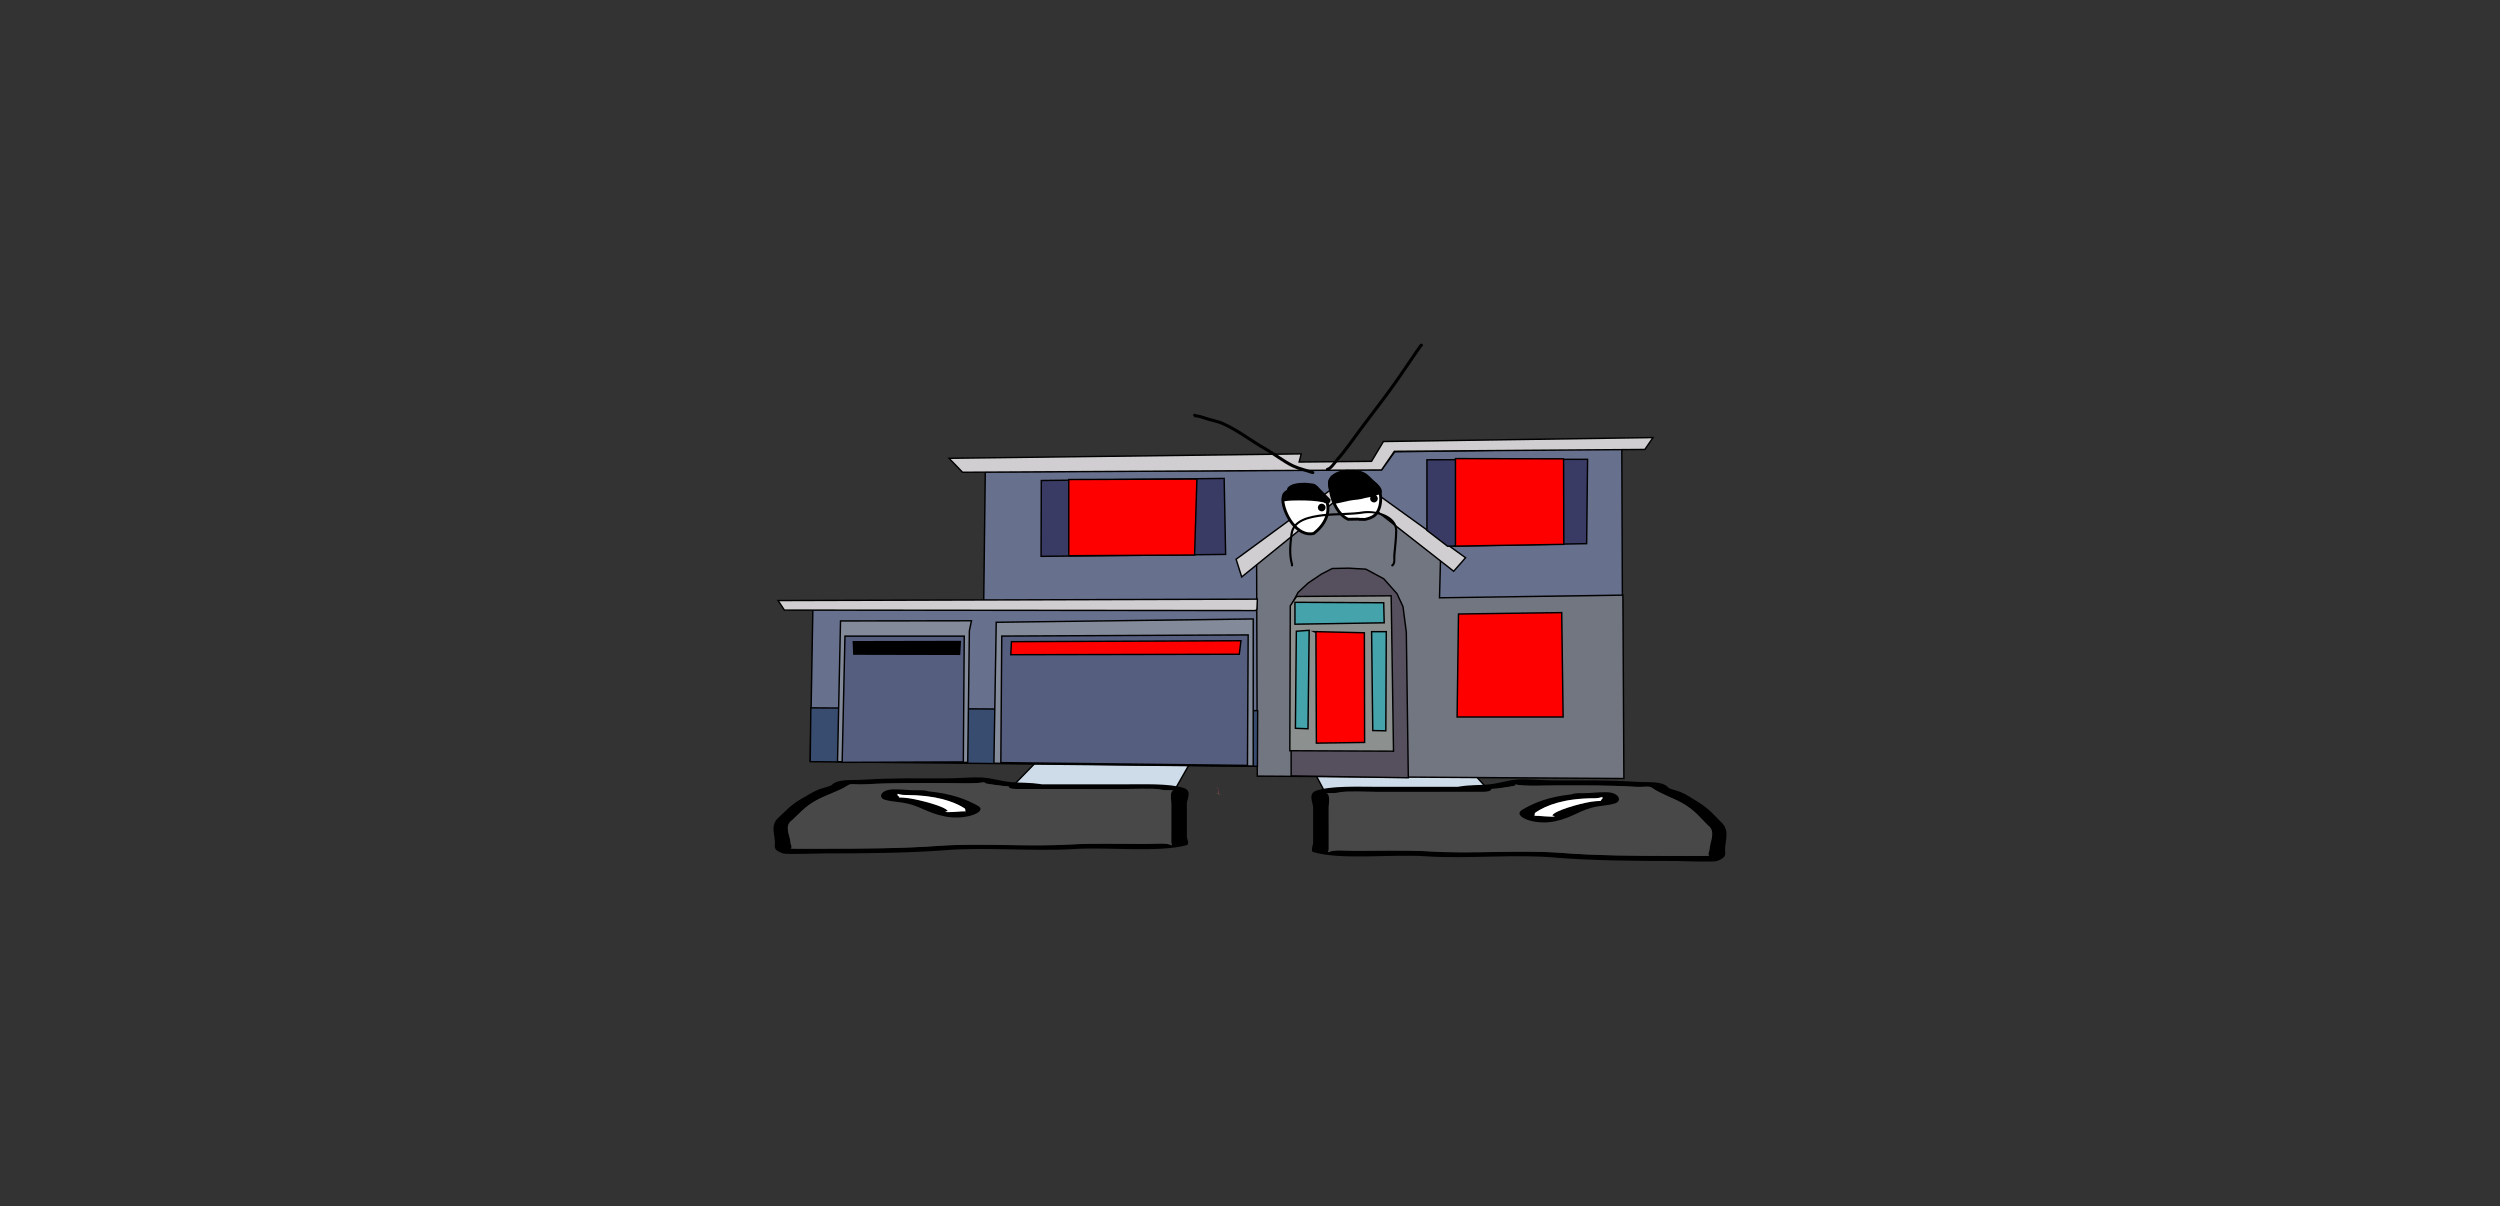 <svg version="1.1" xmlns="http://www.w3.org/2000/svg" xmlns:xlink="http://www.w3.org/1999/xlink" width="1733.093" height="836.336" viewBox="0,0,1733.093,836.336"><rect x="0" y="0" width="1733.093" height="836.336" fill="#333333" stroke="none"/><g transform="translate(546.547,238.168)"><g data-paper-data="{&quot;isPaintingLayer&quot;:true}" stroke-linejoin="miter" stroke-miterlimit="10" stroke-dasharray="" stroke-dashoffset="0" style="mix-blend-mode: normal"><path d="M-546.547,598.168v-836.336h1733.093v836.336z" fill="none" fill-rule="nonzero" stroke="#f00000" stroke-width="0" stroke-linecap="butt"/><path d="M295.792,308.036h2.067l0.258,4.04h-0.258v-3.872z" fill="#eb4a83" fill-rule="evenodd" stroke="none" stroke-width="1" stroke-linecap="butt"/><path d="M296.308,312.076h1.55h0.258l2.067,0.505z" fill="#9e8142" fill-rule="evenodd" stroke="none" stroke-width="1" stroke-linecap="butt"/><path d="M154.204,308.145l35.67,-36.661l99.666,-0.327l-20.982,36.988z" fill="#cedce9" fill-rule="nonzero" stroke="#000000" stroke-width="1" stroke-linecap="round"/><path d="M144.724,306.222c-3.442,-0.517 -11.634,-1.324 -8.044,-2.158c-1.963,0.267 -4.581,0.593 -5.975,0.681c-6.601,0.416 -15.155,0 -21.967,0c-18.686,0 -36.828,-0.221 -54.917,0.825c-8.175,0.473 -10.422,-0.987 -12.932,1.056c-5.178,3.427 -14.92,6.486 -21.177,9.937c-8.482,4.676 -11.771,9.191 -16.97,13.88c-5.884,3.862 -1.091,11.276 -1.091,15.574c0,1.151 1.65,3.199 0.074,4.045c1.567,0.043 3.081,0.082 4.045,0.082c6.407,0 12.814,0 19.221,0c25.486,0 55.097,-0.168 79.834,-2.027c29.371,-1.983 61.203,0.861 90.81,-0.919c16.213,-0.893 33.887,-0.362 50.395,-0.356c8.375,0.003 15.546,-0.953 19.221,0.825c0.966,0.467 0,-1.101 0,-1.651c0,-1.376 0,-2.751 0,-4.127c0,-7.704 0,-15.408 0,-23.112c0,-1.821 -1.588,-8.337 1.697,-9.042c-0.616,-0.011 -1.314,-0.029 -1.697,-0.037c-3.398,-0.075 -5.296,-0.018 -7.948,-0.587c-4.603,-0.987 -20.134,-0.238 -26.375,-0.238c-24.255,0 -48.509,0 -72.764,0c0,0 -5.492,0 -5.492,-1.651c0,-0.068 0.009,-0.133 0.027,-0.195c-2.625,-0.167 -5.277,-0.399 -7.975,-0.805zM230.928,305.571c14.641,0 33.354,-0.784 43.353,2.563c5.73,1.918 1.953,8.068 1.953,10.644c0,7.704 0,15.408 0,23.112c0,0.88 1.892,5.244 0,5.778c-19.105,5.396 -55.116,1.188 -78.445,2.768c-28.951,1.741 -62.291,-1.576 -90.3,0.885c-25.495,1.916 -56.21,2.125 -82.498,2.125c-3.771,0 -26.383,0.858 -28.831,0c-7.019,-2.462 -5.492,-4.515 -5.492,-7.429c0,-5.27 -3.108,-11.552 1.655,-16.618c5.329,-4.806 9.066,-9.626 17.566,-14.313c3.429,-1.89 7.132,-4.419 11.563,-6.127c2.899,-1.117 8.443,-2.025 9.135,-3.477c4.698,-3.823 13.189,-2.571 23.235,-3.213c17.884,-1.144 36.39,-0.825 54.916,-0.825c6.832,0 20.182,-0.945 25.002,-0.651c8.39,0.512 13.255,2.663 21.387,3.302c5.967,0.469 12.256,0.191 19.221,1.238c0.529,0.079 1.057,0.159 1.586,0.238c18.331,0 36.662,0 54.993,0z" data-paper-data="{&quot;index&quot;:null}" fill="#000000" fill-rule="nonzero" stroke="none" stroke-width="1" stroke-linecap="butt"/><path d="M152.775,306.948c-0.018,0.062 -0.026,0.127 -0.026,0.195c0,1.651 5.519,1.654 5.519,1.654c24.255,0 48.639,0.033 72.894,0.033c6.241,0 21.786,-0.741 26.389,0.246c2.652,0.569 4.554,0.515 7.952,0.59c0.384,0.008 1.082,0.027 1.698,0.038c-3.285,0.705 -1.681,7.237 -1.681,9.058c0,7.704 -0.011,15.454 -0.011,23.158c0,1.376 -0.009,2.758 -0.009,4.134c0,0.55 0.962,2.121 -0.004,1.653c-3.675,-1.778 -10.853,-0.819 -19.227,-0.822c-16.508,-0.006 -34.232,-0.518 -50.445,0.375c-29.607,1.78 -61.73,-1.048 -91.101,0.935c-24.737,1.859 -54.468,1.998 -79.954,1.998c-6.407,0 -12.825,-0.005 -19.232,-0.005c-0.964,0 -2.48,-0.04 -4.047,-0.083c1.576,-0.847 -0.084,-2.901 -0.084,-4.051c0,-4.298 -4.819,-11.741 1.065,-15.602c5.199,-4.689 8.5,-9.235 16.981,-13.912c6.258,-3.45 16.041,-6.534 21.219,-9.961c2.51,-2.043 4.774,-0.589 12.949,-1.062c18.088,-1.046 36.348,-0.849 55.034,-0.849c6.811,0 15.442,0.412 22.043,-0.004c1.393,-0.088 4.034,-0.414 5.997,-0.681c-3.59,0.834 4.634,1.641 8.077,2.159c2.698,0.405 5.381,0.64 8.007,0.807z" data-paper-data="{&quot;noHover&quot;:false,&quot;origItem&quot;:[&quot;Path&quot;,{&quot;applyMatrix&quot;:true,&quot;segments&quot;:[[[579.60736,595.76373],[0.95609,-0.20262],[0.00646,0.07548]],[[579.61718,596],[0,-0.08208],[0,2]],[[577.61718,598],[0,0],[-8.83333,0]],[[551.11718,598],[8.83333,0],[-2.27308,0]],[[541.51161,598.28885],[1.67648,-1.19621],[-0.96568,0.68904]],[[538.61718,599],[1.23739,-0.09027],[-0.13966,0.01019]],[[537.99901,599.04541],[0.22447,-0.0134],[1.19653,0.85421]],[[538.61718,610],[0,-2.20646],[0,9.33333]],[[538.61718,638],[0,-9.33333],[0,1.66667]],[[538.61718,643],[0,-1.66667],[0,0.66667]],[[538.61718,645],[-0.35177,0.56631],[1.33831,-2.15456]],[[545.61718,644],[-3.04994,0.00386],[6.01206,-0.00761]],[[563.97058,644.43107],[-5.90478,-1.08158],[10.78253,2.15651]],[[597.04254,645.54479],[-10.6965,-2.40266],[9.00888,2.25222]],[[626.11718,648],[-9.28168,0],[2.33333,0]],[[633.11718,648],[-2.33333,0],[0.35109,0]],[[634.59021,647.90091],[-0.5707,0.05184],[-0.57412,-1.02596]],[[634.61718,643],[0,1.39387],[0,-5.20707]],[[634.21982,624.13246],[2.14282,4.67827],[-1.8936,-5.6808]],[[628.03948,607.31672],[3.08887,5.66543],[-2.2791,-4.1802]],[[620.32688,595.27881],[1.8857,4.15235],[-0.91417,-2.47477]],[[615.61718,594],[2.9771,0.57275],[-6.58756,-1.26734]],[[595.61718,593],[6.8054,0],[-2.48058,0]],[[587.61718,593],[2.40395,0.50364],[-0.50743,-0.10631]],[[585.44122,592.1748],[0.71481,0.32365],[1.30749,1.01011]],[[582.51161,594.78885],[1.25365,-0.62682],[-0.98239,0.4912]]],&quot;closed&quot;:true}],&quot;index&quot;:null}" fill="#484848" fill-rule="nonzero" stroke="none" stroke-width="1" stroke-linecap="butt"/><path d="M75.789,313c0,0.558 1.893,1.234 0.95,1.676c2.414,0.075 4.841,0.238 6.998,0.562c8.315,1.25 25.231,5.804 26.826,8.815c0.13,0.245 -2.222,0.286 -1.823,0.503c1.325,0.723 12.123,-0.533 13.365,-0.328c0.281,0.046 0.419,0.119 0.474,0.207c-0.058,-0.274 -0.111,-0.538 -0.111,-0.704c0,-0.585 0.077,-1.215 -0.793,-1.738c-7.395,-4.61 -19.476,-8.993 -40.394,-8.993c0,0 -2.468,-0 -4.096,-0.497c-0.543,-0.093 -0.965,-0.202 -1.247,-0.329c-0.073,0.315 -0.149,0.636 -0.149,0.827zM122.468,325.382c0.375,0.338 0.264,-0.223 0.14,-0.81c-0.026,0.255 -0.396,0.579 -0.14,0.81zM131.498,320.516c6.829,4.106 -8.676,10.104 -22.76,7.342c-13.288,-2.606 -17.787,-7.844 -29.914,-9.667c-4.097,-0.616 -9.006,-0.952 -12.066,-1.976c-4.85,-1.624 -2.7,-7.168 6.575,-7.168c6.678,0 9.968,0.651 16.185,0.651h2.746c0,0 3.152,0 4.68,0.718c16.267,1.596 26.706,5.652 34.554,10.1z" data-paper-data="{&quot;index&quot;:null}" fill="#000000" fill-rule="nonzero" stroke="none" stroke-width="1" stroke-linecap="butt"/><path d="M75.734,312.118c0.283,0.128 0.705,0.237 1.248,0.329c1.627,0.497 4.107,0.494 4.107,0.494c20.918,0 33.436,4.479 40.83,9.09c0.87,0.523 0.769,1.165 0.769,1.749c0,0.166 0.043,0.435 0.101,0.708c-0.055,-0.088 -0.192,-0.161 -0.473,-0.207c-1.242,-0.205 -12.134,1.072 -13.459,0.35c-0.398,-0.217 1.692,-0.403 1.563,-0.648c-1.595,-3.011 -18.592,-7.542 -26.907,-8.792c-2.157,-0.324 -4.598,-0.481 -7.012,-0.555c0.944,-0.442 -0.927,-1.128 -0.927,-1.686c0,-0.191 0.089,-0.517 0.162,-0.832z" data-paper-data="{&quot;noHover&quot;:false,&quot;origItem&quot;:[&quot;Path&quot;,{&quot;applyMatrix&quot;:true,&quot;segments&quot;:[[[607.563,601.99816],[0.02649,0.38155],[-0.10299,0.15484]],[[607.10872,602.39727],[0.1976,-0.11227],[-0.59254,0.60273]],[[605.61718,603],[0,0],[-7.618,0]],[[590.90604,613.89443],[2.69308,-5.58508],[-0.31682,0.63364]],[[590.61718,616],[0,-0.70843],[0,0.20156]],[[590.57685,616.85325],[0.02106,-0.33136],[0.02013,-0.10671]],[[590.74964,616.60263],[-0.10238,0.05628],[0.45234,-0.24865]],[[595.61718,617],[-0.48256,0.87548],[0.14503,-0.26312]],[[594.95308,616.3906],[-0.04725,0.29671],[0.58086,-3.64773]],[[604.72276,605.71115],[-3.02833,1.51416],[0.78545,-0.39273]],[[607.27135,605.03032],[-0.87898,0.0905],[-0.34365,-0.53523]],[[607.61718,603],[0,0.6759],[0,-0.23192]]],&quot;closed&quot;:true}],&quot;index&quot;:null}" fill="#ffffff" fill-rule="nonzero" stroke="none" stroke-width="1" stroke-linecap="butt"/><path d="M371.442,310.047l-20.982,-39.728l99.666,0.352l35.67,39.376z" data-paper-data="{&quot;index&quot;:null}" fill="#cedce9" fill-rule="nonzero" stroke="#000000" stroke-width="1" stroke-linecap="round"/><path d="M495.276,307.982c-2.697,0.435 -5.349,0.685 -7.975,0.864c0.018,0.067 0.027,0.137 0.027,0.209c0,1.773 -5.492,1.773 -5.492,1.773c-24.255,0 -48.51,0 -72.764,0c-6.241,0 -21.772,-0.804 -26.375,0.256c-2.652,0.611 -4.55,0.55 -7.948,0.63c-0.384,0.009 -1.081,0.028 -1.697,0.04c3.285,0.757 1.697,7.756 1.697,9.712c0,8.275 0,16.549 0,24.824c0,1.478 0,2.955 0,4.433c0,0.591 -0.966,2.275 0,1.773c3.675,-1.91 10.846,-0.883 19.221,-0.887c16.508,-0.007 34.182,-0.577 50.395,0.382c29.607,1.912 61.439,-1.143 90.81,0.987c24.737,1.997 54.348,2.177 79.834,2.177c6.407,0 12.814,0 19.221,0c0.964,0 2.478,-0.042 4.045,-0.088c-1.576,-0.91 0.074,-3.109 0.074,-4.345c0,-4.616 4.793,-12.58 -1.091,-16.727c-5.199,-5.036 -8.489,-9.885 -16.97,-14.908c-6.258,-3.706 -16,-6.991 -21.177,-10.672c-2.51,-2.194 -4.757,-0.626 -12.932,-1.134c-18.088,-1.124 -36.23,-0.887 -54.917,-0.887c-6.811,0 -15.366,0.447 -21.967,0c-1.393,-0.094 -4.012,-0.445 -5.975,-0.732c3.59,0.896 -4.602,1.762 -8.044,2.318zM409.072,307.283c18.331,0 36.662,0 54.993,0c0.529,-0.085 1.057,-0.171 1.586,-0.256c6.965,-1.124 13.254,-0.826 19.221,-1.33c8.132,-0.686 12.996,-2.996 21.387,-3.546c4.82,-0.316 18.17,0.699 25.002,0.699c18.527,0 37.033,-0.342 54.916,0.887c10.046,0.69 18.537,-0.655 23.235,3.451c0.693,1.56 6.236,2.535 9.135,3.735c4.431,1.834 8.134,4.55 11.563,6.58c8.5,5.034 12.237,10.211 17.566,15.373c4.762,5.441 1.655,12.188 1.655,17.849c0,3.129 1.528,5.335 -5.492,7.979c-2.448,0.922 -25.061,0 -28.831,0c-26.287,0 -57.002,-0.225 -82.498,-2.283c-28.009,-2.643 -61.349,0.919 -90.3,-0.95c-23.33,-1.697 -59.34,2.823 -78.445,-2.973c-1.892,-0.574 0,-5.261 0,-6.206c0,-8.275 0,-16.549 0,-24.824c0,-2.766 -3.777,-9.372 1.953,-11.432c9.999,-3.595 28.712,-2.753 43.353,-2.753z" data-paper-data="{&quot;index&quot;:null}" fill="#000000" fill-rule="nonzero" stroke="none" stroke-width="1" stroke-linecap="butt"/><path d="M487.225,308.761c2.625,-0.18 5.309,-0.431 8.007,-0.867c3.442,-0.556 11.667,-1.423 8.077,-2.319c1.963,0.287 4.603,0.637 5.997,0.732c6.601,0.447 15.232,0.004 22.043,0.004c18.686,0 36.946,-0.212 55.034,0.911c8.175,0.508 10.439,-1.054 12.949,1.14c5.178,3.681 14.961,6.993 21.219,10.699c8.481,5.023 11.782,9.905 16.981,14.942c5.884,4.148 1.065,12.142 1.065,16.758c0,1.236 -1.661,3.442 -0.084,4.351c-1.567,0.046 -3.083,0.089 -4.047,0.089c-6.407,0 -12.825,0.006 -19.232,0.006c-25.486,0 -55.217,-0.149 -79.954,-2.146c-29.371,-2.13 -61.494,0.907 -91.101,-1.005c-16.213,-0.959 -33.937,-0.409 -50.445,-0.402c-8.374,0.003 -15.552,-1.027 -19.227,0.883c-0.966,0.502 -0.004,-1.185 -0.004,-1.776c0,-1.478 -0.009,-2.962 -0.009,-4.44c0,-8.275 -0.011,-16.598 -0.011,-24.873c0,-1.956 1.605,-8.972 -1.681,-9.729c0.616,-0.012 1.314,-0.032 1.698,-0.041c3.398,-0.08 5.3,-0.023 7.952,-0.633c4.603,-1.061 20.148,-0.264 26.389,-0.264c24.255,0 48.639,-0.035 72.894,-0.035c0,0 5.519,-0.003 5.519,-1.776c0,-0.073 -0.009,-0.143 -0.026,-0.21z" data-paper-data="{&quot;noHover&quot;:false,&quot;origItem&quot;:[&quot;Path&quot;,{&quot;applyMatrix&quot;:true,&quot;segments&quot;:[[[579.60736,595.76373],[0.95609,-0.20262],[0.00646,0.07548]],[[579.61718,596],[0,-0.08208],[0,2]],[[577.61718,598],[0,0],[-8.83333,0]],[[551.11718,598],[8.83333,0],[-2.27308,0]],[[541.51161,598.28885],[1.67648,-1.19621],[-0.96568,0.68904]],[[538.61718,599],[1.23739,-0.09027],[-0.13966,0.01019]],[[537.99901,599.04541],[0.22447,-0.0134],[1.19653,0.85421]],[[538.61718,610],[0,-2.20646],[0,9.33333]],[[538.61718,638],[0,-9.33333],[0,1.66667]],[[538.61718,643],[0,-1.66667],[0,0.66667]],[[538.61718,645],[-0.35177,0.56631],[1.33831,-2.15456]],[[545.61718,644],[-3.04994,0.00386],[6.01206,-0.00761]],[[563.97058,644.43107],[-5.90478,-1.08158],[10.78253,2.15651]],[[597.04254,645.54479],[-10.6965,-2.40266],[9.00888,2.25222]],[[626.11718,648],[-9.28168,0],[2.33333,0]],[[633.11718,648],[-2.33333,0],[0.35109,0]],[[634.59021,647.90091],[-0.5707,0.05184],[-0.57412,-1.02596]],[[634.61718,643],[0,1.39387],[0,-5.20707]],[[634.21982,624.13246],[2.14282,4.67827],[-1.8936,-5.6808]],[[628.03948,607.31672],[3.08887,5.66543],[-2.2791,-4.1802]],[[620.32688,595.27881],[1.8857,4.15235],[-0.91417,-2.47477]],[[615.61718,594],[2.9771,0.57275],[-6.58756,-1.26734]],[[595.61718,593],[6.8054,0],[-2.48058,0]],[[587.61718,593],[2.40395,0.50364],[-0.50743,-0.10631]],[[585.44122,592.1748],[0.71481,0.32365],[1.30749,1.01011]],[[582.51161,594.78885],[1.25365,-0.62682],[-0.98239,0.4912]]],&quot;closed&quot;:true}],&quot;index&quot;:null}" fill="#484848" fill-rule="nonzero" stroke="none" stroke-width="1" stroke-linecap="butt"/><path d="M564.211,315.262c0,-0.206 -0.076,-0.55 -0.149,-0.888c-0.283,0.137 -0.705,0.254 -1.247,0.354c-1.627,0.534 -4.096,0.534 -4.096,0.534c-20.918,0 -32.999,4.707 -40.394,9.659c-0.87,0.562 -0.793,1.239 -0.793,1.867c0,0.179 -0.053,0.463 -0.111,0.756c0.055,-0.095 0.193,-0.172 0.474,-0.222c1.242,-0.22 12.04,1.128 13.365,0.352c0.398,-0.233 -1.953,-0.277 -1.823,-0.54c1.595,-3.234 18.511,-8.126 26.826,-9.468c2.157,-0.348 4.584,-0.523 6.998,-0.604c-0.944,-0.474 0.95,-1.201 0.95,-1.8zM517.392,327.69c-0.125,0.63 -0.235,1.233 0.14,0.87c0.256,-0.248 -0.114,-0.596 -0.14,-0.87zM508.502,323.334c7.849,-4.777 18.287,-9.133 34.554,-10.848c1.528,-0.771 4.68,-0.771 4.68,-0.771h2.746c6.217,0 9.507,-0.699 16.185,-0.699c9.275,0 11.424,5.954 6.575,7.698c-3.06,1.1 -7.969,1.461 -12.066,2.123c-12.127,1.958 -16.626,7.583 -29.914,10.383c-14.083,2.967 -29.588,-3.476 -22.76,-7.885z" data-paper-data="{&quot;index&quot;:null}" fill="#000000" fill-rule="nonzero" stroke="none" stroke-width="1" stroke-linecap="butt"/><path d="M564.266,314.314c0.073,0.338 0.162,0.688 0.162,0.893c0,0.599 -1.871,1.336 -0.927,1.811c-2.414,0.08 -4.855,0.248 -7.012,0.596c-8.315,1.342 -25.313,6.209 -26.907,9.443c-0.13,0.263 1.961,0.463 1.563,0.696c-1.325,0.776 -12.217,-0.596 -13.459,-0.376c-0.281,0.05 -0.418,0.128 -0.473,0.223c0.058,-0.294 0.101,-0.582 0.101,-0.761c0,-0.628 -0.101,-1.317 0.769,-1.879c7.395,-4.952 19.913,-9.763 40.83,-9.763c0,0 2.48,0.004 4.107,-0.531c0.543,-0.1 0.965,-0.217 1.248,-0.354z" data-paper-data="{&quot;noHover&quot;:false,&quot;origItem&quot;:[&quot;Path&quot;,{&quot;applyMatrix&quot;:true,&quot;segments&quot;:[[[607.563,601.99816],[0.02649,0.38155],[-0.10299,0.15484]],[[607.10872,602.39727],[0.1976,-0.11227],[-0.59254,0.60273]],[[605.61718,603],[0,0],[-7.618,0]],[[590.90604,613.89443],[2.69308,-5.58508],[-0.31682,0.63364]],[[590.61718,616],[0,-0.70843],[0,0.20156]],[[590.57685,616.85325],[0.02106,-0.33136],[0.02013,-0.10671]],[[590.74964,616.60263],[-0.10238,0.05628],[0.45234,-0.24865]],[[595.61718,617],[-0.48256,0.87548],[0.14503,-0.26312]],[[594.95308,616.3906],[-0.04725,0.29671],[0.58086,-3.64773]],[[604.72276,605.71115],[-3.02833,1.51416],[0.78545,-0.39273]],[[607.27135,605.03032],[-0.87898,0.0905],[-0.34365,-0.53523]],[[607.61718,603],[0,0.6759],[0,-0.23192]]],&quot;closed&quot;:true}],&quot;index&quot;:null}" fill="#ffffff" fill-rule="nonzero" stroke="none" stroke-width="1" stroke-linecap="butt"/><path d="M291.471,218.3h1.55h0.258l2.067,0.775z" fill="#9e8142" fill-rule="evenodd" stroke="none" stroke-width="1" stroke-linecap="butt"/><path d="M377.282,244.307c0.354,0.334 0.354,0.703 0,1.106c-0.312,-0.362 -0.312,-0.73 0,-1.106z" fill="#fefffe" fill-rule="evenodd" stroke="none" stroke-width="1" stroke-linecap="butt"/><path d="M15.11,289.33l1.841,-104.982l118.385,-0.23l1.15,-95.26l274.85,-1.381l8.974,-12.425l149.835,-2.301l7.593,-0.734l0.92,228.533l-253.148,-0.92l1.841,-7.593z" fill="#67708d" fill-rule="nonzero" stroke="#000000" stroke-width="1" stroke-linecap="round"/><path d="M325.05,299.86l-0.46,-147.032l63.967,-52.002l63.507,49.011l-0.69,26.404l127.128,-1.841l0.69,127.128z" fill="#727681" fill-rule="nonzero" stroke="#000000" stroke-width="1" stroke-linecap="round"/><path d="M348.52,299.687v-118.212l4.832,-8.974l6.903,-6.443l9.204,-6.213l7.593,-3.912l11.505,-0.23l11.735,0.69l12.425,6.673l9.204,10.354l4.142,8.974l2.301,17.717l1.381,100.897z" fill="#56505e" fill-rule="nonzero" stroke="#000000" stroke-width="1" stroke-linecap="round"/><path d="M417.867,174.863l1.615,107.718l-71.879,-0.323l0.323,-100.468l4.361,-6.461z" fill="#8c908f" fill-rule="nonzero" stroke="#000000" stroke-width="1" stroke-linecap="round"/><path d="M413.021,193.581l-61.864,0.969v-15.183l61.541,0.323z" fill="#45a3ac" fill-rule="nonzero" stroke="#000000" stroke-width="1" stroke-linecap="round"/><path d="M414.152,268.448l-9.045,-0.162l-0.808,-68.567h10.176z" fill="#45a3ac" fill-rule="nonzero" stroke="#000000" stroke-width="1" stroke-linecap="round"/><path d="M360.202,267.034l-8.722,-0.323l0.646,-67.275l8.884,-0.646z" fill="#45a3ac" fill-rule="nonzero" stroke="#000000" stroke-width="1" stroke-linecap="round"/><path d="M364.402,199.678l34.889,0.808l0.162,76.038l-33.436,0.485l-0.323,-76.724z" fill="#ff0000" fill-rule="nonzero" stroke="#000000" stroke-width="1" stroke-linecap="round"/><path d="M324.822,183.97l-0.808,1.131l-326.805,-0.323l-4.361,-6.623l332.263,-0.969z" fill="#d0ced0" fill-rule="nonzero" stroke="#000000" stroke-width="1" stroke-linecap="round"/><path d="M388.867,101.229l-74.624,60.572l-3.877,-12.276l79.47,-58.31l79.591,57.261l-8.238,9.368z" fill="#d0ced0" fill-rule="nonzero" stroke="#000000" stroke-width="1" stroke-linecap="round"/><path d="M442.655,129.496v-48.942l111.367,-0.323l-0.646,58.472l-96.43,1.777z" fill="#393b64" fill-rule="nonzero" stroke="#000000" stroke-width="1" stroke-linecap="round"/><path d="M462.437,140.48v-60.733l74.948,0.162l0.162,59.28l-76.078,1.252" fill="#ff0000" fill-rule="nonzero" stroke="#000000" stroke-width="1" stroke-linecap="round"/><path d="M411.193,87.621l-290.462,1.615l-9.368,-9.691l244.145,-3.069l-1.454,5.653l50.194,-0.485l8.238,-13.73l186.884,-2.746l-5.653,8.238l-173.639,1.292z" fill="#d0ced0" fill-rule="nonzero" stroke="#000000" stroke-width="1" stroke-linecap="round"/><path d="M464.536,187.483l71.555,-0.969l0.969,72.363h-73.494z" fill="#ff0000" fill-rule="nonzero" stroke="#000000" stroke-width="1" stroke-linecap="round"/><path d="M15.543,252.537l309.764,1.938l-0.162,38.604l-310.006,-3.231z" fill="#374c6f" fill-rule="nonzero" stroke="#000000" stroke-width="1" stroke-linecap="round"/><path d="M126.914,192.167l-1.454,6.946l-1.131,91.262l-90.292,-0.485l2.1,-97.601z" fill="#838a99" fill-rule="nonzero" stroke="#000000" stroke-width="1" stroke-linecap="round"/><path d="M39.206,202.828h82.701l-0.646,87.183l-83.993,0.323z" fill="#555e7f" fill-rule="nonzero" stroke="#000000" stroke-width="1" stroke-linecap="round"/><path d="M45.021,206.705l74.14,-0.162l-0.485,8.884l-73.332,-0.162z" fill="#000000" fill-rule="nonzero" stroke="#000000" stroke-width="1" stroke-linecap="round"/><path d="M322.238,190.916v101.963l-179.777,-1.938l1.615,-97.722z" fill="#838a99" fill-rule="nonzero" stroke="#000000" stroke-width="1" stroke-linecap="round"/><path d="M147.266,290.496l0.646,-87.708l170.812,-0.808l-0.485,90.454z" fill="#555e7f" fill-rule="nonzero" stroke="#000000" stroke-width="1" stroke-linecap="round"/><path d="M154.616,206.664l159.102,-0.646l-1.131,9.368l-158.415,0.323z" fill="#ff0000" fill-rule="nonzero" stroke="#000000" stroke-width="1" stroke-linecap="round"/><path d="M303.097,146.173l-127.928,1.346l0.162,-52.576l126.757,-1.454z" fill="#393b64" fill-rule="nonzero" stroke="#000000" stroke-width="1" stroke-linecap="round"/><path d="M194.351,147.075v-52.819l88.839,-0.323l-1.615,52.657z" fill="#ff0000" fill-rule="nonzero" stroke="#000000" stroke-width="1" stroke-linecap="round"/><path d="M376.279,94.292c0.769,0.765 1.536,-0.007 1.536,-0.007c5.309,-5.348 14.134,-7.566 21.027,-3.959c3.046,1.594 5.081,4.554 7.664,6.652c5.664,4.323 5.206,17.036 0.312,21.767c-1.882,1.819 -4.559,2.576 -7.124,3.182c-1.598,-0.169 -3.321,0.128 -4.925,-0.224c-2.227,0.097 -4.531,0.048 -6.79,0.11c-6.768,-3.122 -10.907,-11.876 -12.056,-19.16c-0.471,-3.125 -1.681,-6.629 0.027,-8.951c0.032,0.187 0.128,0.389 0.329,0.59z" data-paper-data="{&quot;noHover&quot;:false,&quot;origItem&quot;:[&quot;Path&quot;,{&quot;applyMatrix&quot;:true,&quot;segments&quot;:[[[521.95838,341.96483],[-0.01667,0.21389],[-2.51251,2.06985]],[[519.4768,351.72196],[0.34861,-3.5517],[-0.75818,8.29192]],[[527.33632,375.91087],[-6.54613,-5.29068],[2.49065,0.55761]],[[534.76312,377.65449],[-2.46476,-0.51055],[1.65872,0.82936]],[[540.0653,379.26158],[-1.70264,-0.62682],[2.97607,0.04647]],[[548.70522,377.76236],[-2.56331,1.47041],[6.66685,-3.82437]],[[554.34307,353.96499],[5.00498,6.29984],[-2.24748,-3.01103]],[[547.83272,344.6127],[2.89338,2.58736],[-6.5483,-5.85572]],[[523.83701,343.12089],[7.2924,-4.38522],[0,0]],[[522.15667,342.70081],[0.63012,1.05021],[-0.1653,-0.2755]]],&quot;closed&quot;:true}]}" fill="#ffffff" fill-rule="nonzero" stroke="#000000" stroke-width="2" stroke-linecap="butt"/><path d="M344.445,105.497c0,0 -0.652,0.859 0.212,1.514c0.864,0.655 1.366,-0.298 1.366,-0.298c2.033,-2.684 4.368,-6.387 7.297,-8.13c1.362,-0.81 2.456,-0.129 3.958,-0.227c4.653,-0.305 9.027,1.718 12.114,5.278c0.922,1.222 2.284,2.165 2.954,3.545c4.588,9.449 -0.766,18.972 -8.188,24.458c-11.473,2.775 -21.137,-13.736 -21.427,-23.537c0.245,-1.13 0.313,-3.127 1.109,-4.055c0.945,-1.103 2.249,-1.752 3.478,-2.435c-1.04,1.342 -1.981,2.708 -2.874,3.885z" data-paper-data="{&quot;noHover&quot;:false,&quot;origItem&quot;:[&quot;Path&quot;,{&quot;applyMatrix&quot;:true,&quot;segments&quot;:[[[488.3096,342.53923],[-1.51011,1.18134],[-1.53391,0.40687]],[[483.9403,344.40615],[1.33969,-0.94584],[-1.12739,0.79595]],[[481.61976,348.52197],[0.58067,-1.16933],[-2.39539,10.80972]],[[498.48043,380.05978],[-13.32827,-0.13636],[9.64373,-3.9519]],[[514.1197,355.67768],[2.40851,11.61483],[-0.35185,-1.69676]],[[511.87957,351.00633],[0.67137,1.5927],[-2.39344,-4.75186]],[[500.14885,341.91879],[5.17877,0.9542],[-1.67168,-0.30801]],[[495.77608,341.07281],[1.715,-0.51012],[-3.68906,1.09729]],[[485.59672,347.92601],[2.96891,-2.37555],[0,0]],[[483.87527,347.73474],[0.76509,0.95636],[-0.76509,-0.95636]],[[484.06654,346.01329],[0,0],[1.30299,-1.04221]]],&quot;closed&quot;:true}]}" fill="#ffffff" fill-rule="nonzero" stroke="#000000" stroke-width="2" stroke-linecap="butt"/><path d="M367.144,114.316c-0.36,-1.423 0.502,-2.867 1.925,-3.227c1.423,-0.36 2.867,0.502 3.227,1.925c0.36,1.423 -0.502,2.867 -1.925,3.227c-1.423,0.36 -2.867,-0.502 -3.227,-1.925z" fill="#000000" fill-rule="nonzero" stroke="none" stroke-width="0.5" stroke-linecap="butt"/><path d="M377.887,110.777c-0.061,-0.09 -0.107,-0.207 -0.126,-0.358c-0.053,-0.424 0.166,-0.637 0.364,-0.741c0.041,-1.61 -1.034,-3.084 -1.796,-4.61c-0.768,-2.045 -1.752,-3.96 -2.041,-6.159c-0.954,-7.263 5.096,-10.363 11.378,-11.262c4.522,-0.376 9.655,0.439 13.852,2.229c1.393,0.594 1.882,1.86 3,2.789c1.355,1.126 2.78,2.09 4.151,3.185c1.935,1.615 5.913,4.856 4.437,7.912c-0.396,0.821 -2.186,0.988 -2.897,1.223c-0.275,0.091 -0.547,0.179 -0.817,0.265c0.54,0.352 0.955,0.9 1.125,1.575c0.36,1.423 -0.502,2.867 -1.925,3.227c-1.423,0.36 -2.867,-0.502 -3.227,-1.925h0c-0.159,-0.63 -0.079,-1.264 0.184,-1.807c-1.228,0.292 -2.478,0.541 -3.823,0.763c-3.459,1.163 -7.103,1.137 -10.662,1.796c-3.214,0.595 -6.415,1.579 -9.64,2.075c-0.06,0.216 -0.136,0.435 -0.23,0.659l-1.439,-0.395c0,0 0,-0.235 0.132,-0.442z" fill="#000000" fill-rule="nonzero" stroke="none" stroke-width="0.5" stroke-linecap="butt"/><path d="M281.352,48.675c0.558,-0.141 0.892,0.093 1.082,0.341c2.916,0.197 5.791,1.432 8.579,2.266c3.376,1.009 7.169,1.7 10.392,3.116c10.286,4.519 19.794,12.017 29.581,17.563c6.448,3.654 12.634,8.69 19.274,11.869c4.121,1.972 9.26,3.065 13.606,4.604c0,0 1.01,0.358 0.652,1.368c-0.358,1.01 -1.368,0.652 -1.368,0.652c-4.414,-1.564 -9.605,-2.683 -13.797,-4.682c-6.697,-3.195 -12.927,-8.264 -19.423,-11.946c-9.72,-5.509 -19.173,-12.978 -29.386,-17.466c-3.139,-1.379 -6.854,-2.041 -10.144,-3.024c-2.775,-0.83 -5.782,-2.236 -8.694,-2.203l-1.129,-1.155c0,0 -0.263,-1.039 0.776,-1.302z" fill="#000000" fill-rule="nonzero" stroke="none" stroke-width="0.5" stroke-linecap="butt"/><path d="M439.621,0.411c0.722,0.792 -0.07,1.514 -0.07,1.514l-0.598,0.507c-4.839,7.078 -9.678,14.155 -14.516,21.233c-8.284,12.114 -17.507,23.672 -26.269,35.446c-5.544,7.45 -10.808,15.254 -16.986,22.189c-2.02,2.267 -4.337,6.139 -7.28,6.99c0,0 -1.039,0.263 -1.302,-0.776c-0.263,-1.039 0.776,-1.302 0.776,-1.302c2.152,-0.404 4.737,-4.69 6.205,-6.338c6.136,-6.887 11.361,-14.643 16.867,-22.042c8.744,-11.751 17.954,-23.285 26.219,-35.377c4.839,-7.078 9.678,-14.155 14.516,-21.233l0.923,-0.881c0,0 0.792,-0.722 1.514,0.07z" fill="#000000" fill-rule="nonzero" stroke="none" stroke-width="0.5" stroke-linecap="butt"/><path d="M349.145,154.532c-0.75,0.01 -0.76,-0.74 -0.76,-0.74l0.02,-0.531c-2.021,-6.992 -1.236,-14.206 -0.342,-21.29c1.394,-10.539 13.675,-12.548 22.274,-13.696c9.507,-1.057 19.31,-0.485 28.724,-2.051c8.545,-0.863 22.998,2.81 23.04,13.57c0,5.711 -0.881,11.469 -1.302,17.159c-0.2,2.699 0.597,5.595 -1.691,7.428c0,0 -0.6,0.45 -1.05,-0.15c-0.45,-0.6 0.15,-1.05 0.15,-1.05c1.734,-1.173 0.952,-4.397 1.096,-6.339c0.418,-5.652 1.298,-11.375 1.298,-17.048c0.016,-3.6 -1.311,-4.756 -3.846,-7.001c-5.063,-4.485 -10.835,-5.75 -17.496,-5.082c-9.42,1.573 -19.229,0.997 -28.741,2.053c-7.737,1.03 -19.813,2.703 -20.968,12.395c-0.865,6.856 -1.703,13.916 0.293,20.681l0.04,0.93c0,0 0.01,0.75 -0.74,0.76z" fill="#000000" fill-rule="nonzero" stroke="none" stroke-width="0.5" stroke-linecap="butt"/><path d="M371.058,110.091c-5.398,-1.186 -11.656,-1.348 -16.942,-1.348c-3.294,0 -6.976,0.041 -10.218,0.588l-0.021,-0.003l0.001,0.006l-0.882,0.098c-0.031,0.004 -0.062,0.006 -0.094,0.006c-0.414,0 -0.75,-0.336 -0.75,-0.75c0,-0.163 0.052,-0.314 0.141,-0.438l0.689,-0.985l0.089,0.062c0.907,-1.742 1.99,-3.45 2.487,-5.308c0.198,-0.74 0.098,-1.634 0.657,-2.27c2.735,-3.109 8.803,-3.23 12.414,-3.224c1.697,0.212 3.661,0.26 5.307,0.619c2.203,0.481 3.629,2.591 5.106,4.07c2.337,2.339 4.426,4.551 6.811,6.896c-0.092,1.7 -0.539,2.312 -1.362,2.524c-0.295,0.294 -0.74,0.161 -0.74,0.161c-0.062,-0.019 -0.123,-0.038 -0.185,-0.057c-0.458,0.011 -0.985,-0.011 -1.584,-0.011l-0.828,-0.517c0,0 -0.044,-0.044 -0.094,-0.12z" fill="#000000" fill-rule="nonzero" stroke="none" stroke-width="0.5" stroke-linecap="butt"/></g></g></svg>